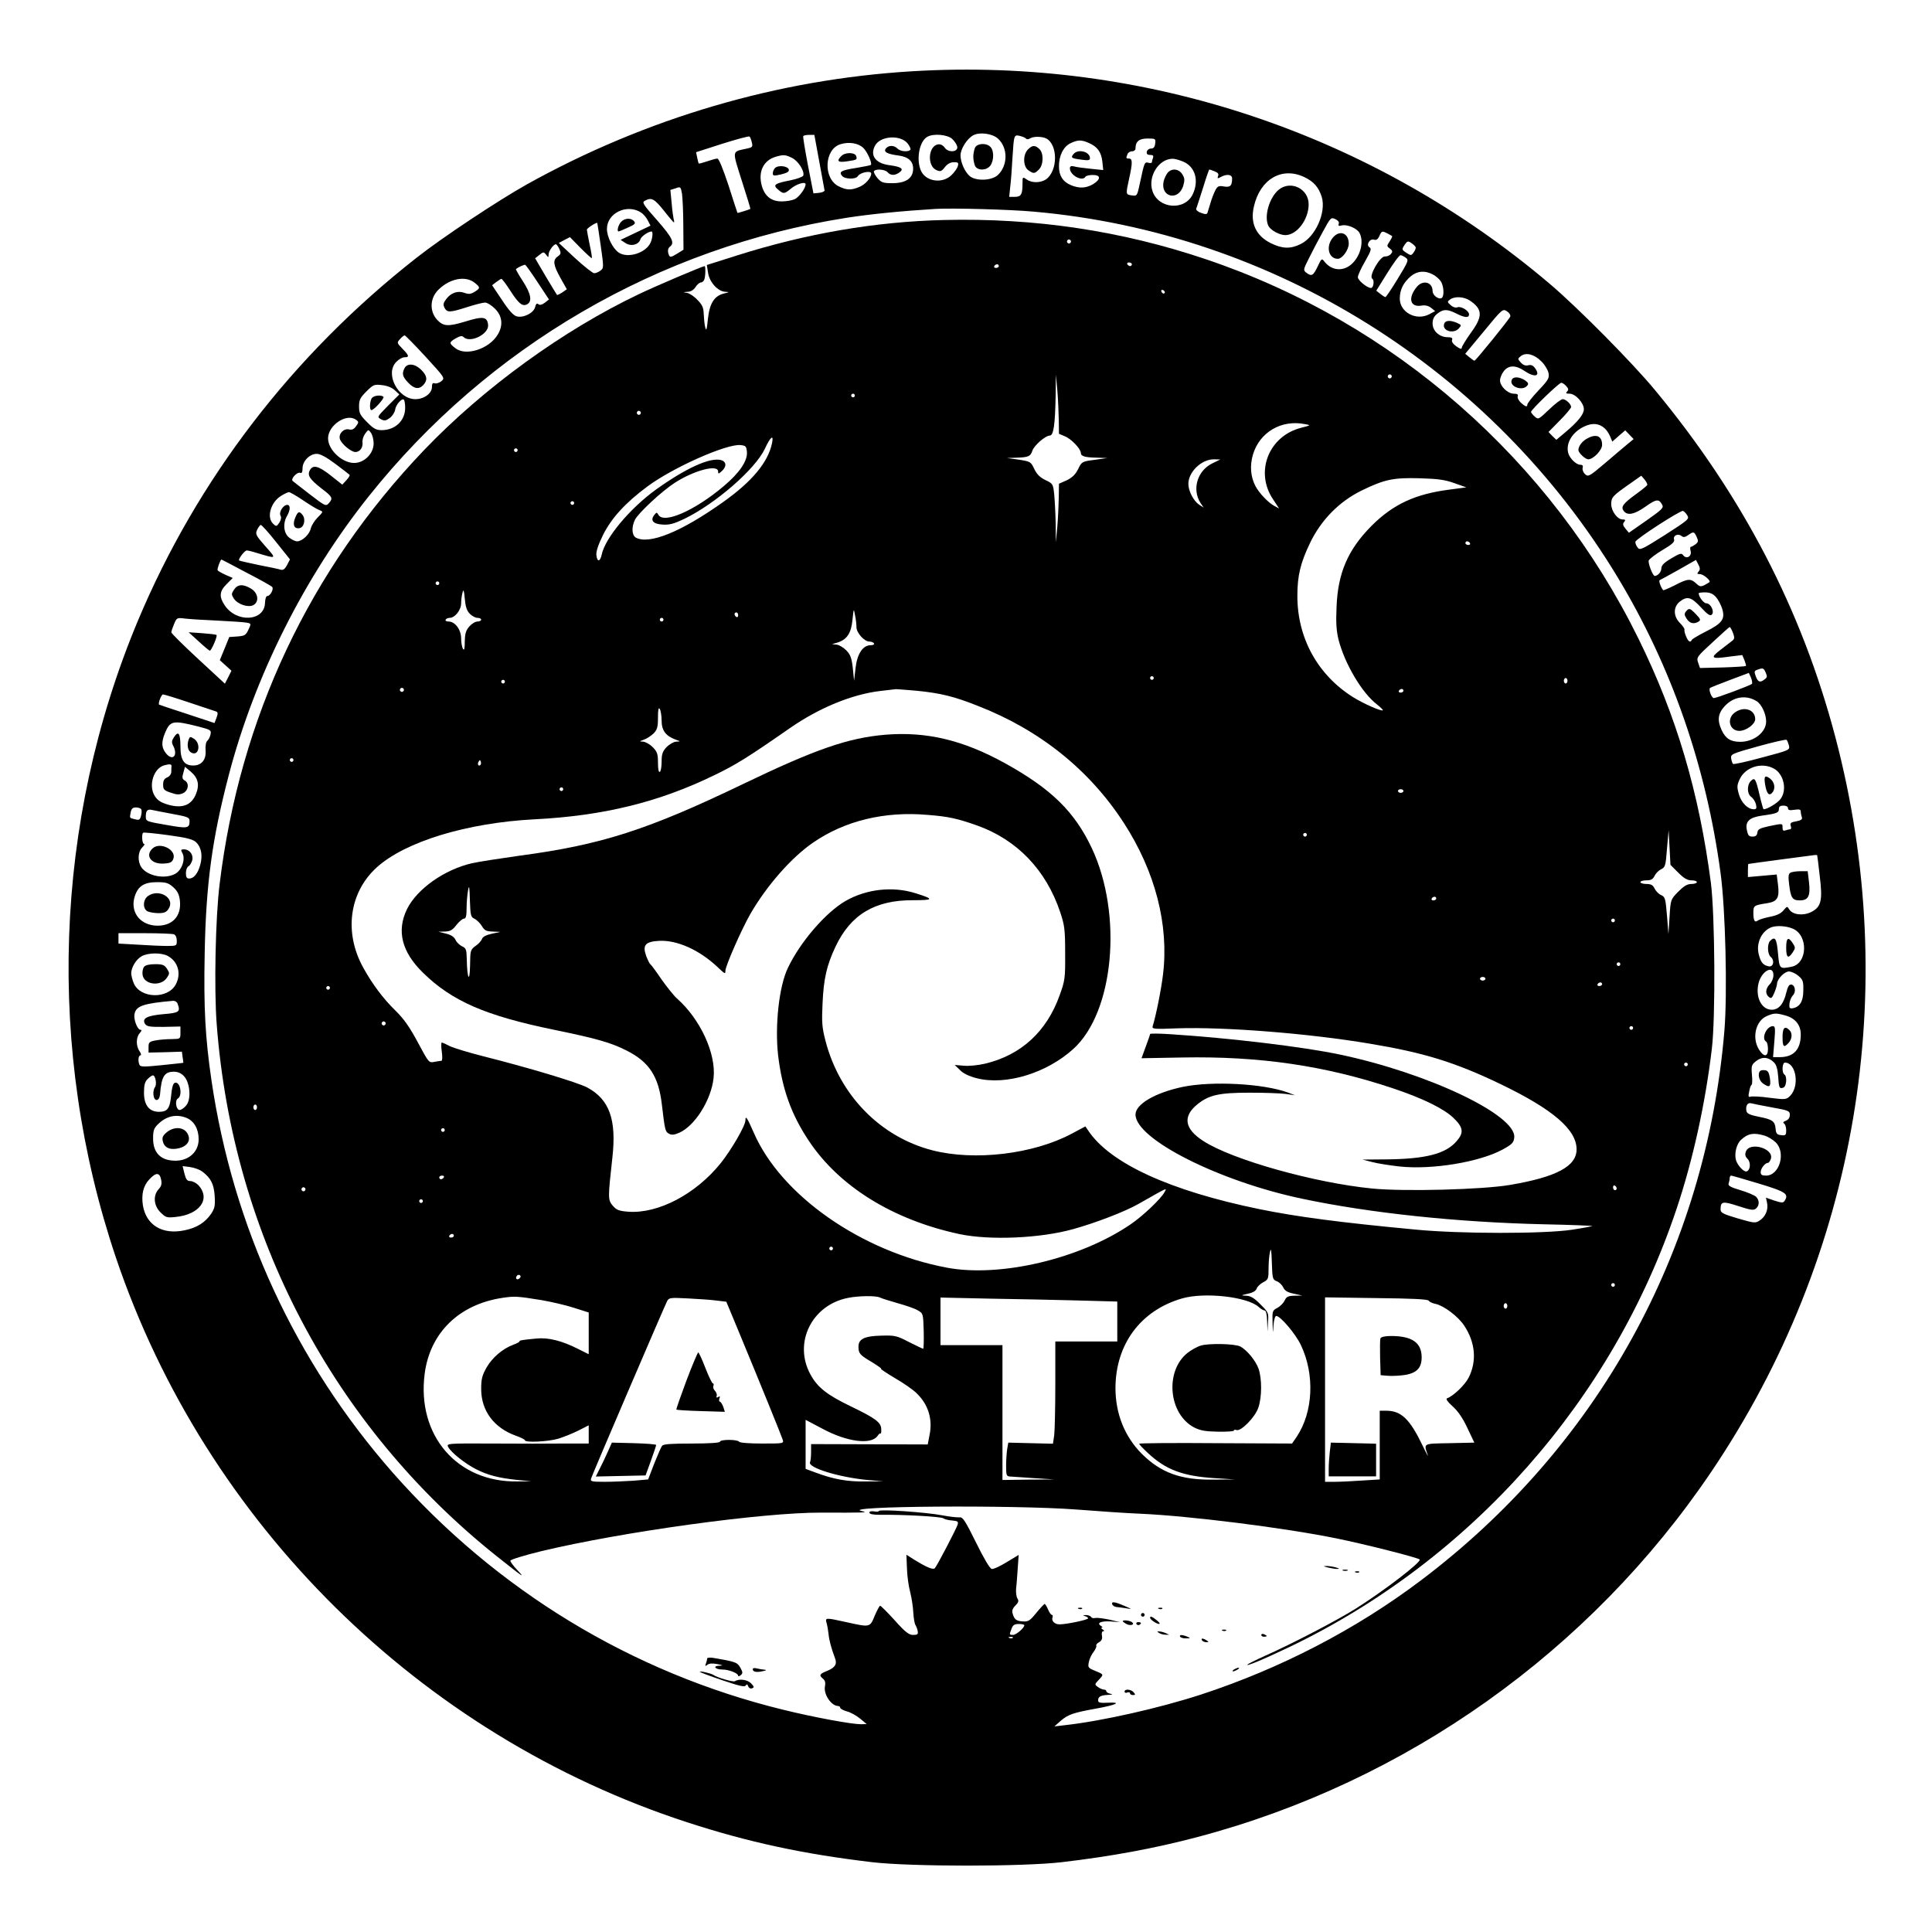 <?xml version="1.0" standalone="no"?>
<!DOCTYPE svg PUBLIC "-//W3C//DTD SVG 20010904//EN"
 "http://www.w3.org/TR/2001/REC-SVG-20010904/DTD/svg10.dtd">
<svg version="1.0" xmlns="http://www.w3.org/2000/svg"
 width="1060pt" height="1060pt" viewBox="0 0 1060 1060"
 preserveAspectRatio="xMidYMid meet">
<g transform="translate(0,1060) scale(0.1,-0.1)"
fill="#000000" stroke="none">
<path d="M5005 10209 c-736 -44 -1461 -257 -2115 -621 -157 -88 -462 -290
-603 -401 -681 -533 -1205 -1216 -1531 -1994 -461 -1103 -504 -2354 -120
-3493 493 -1459 1669 -2621 3134 -3098 338 -110 636 -174 1015 -219 214 -25
826 -25 1040 0 273 32 511 76 745 138 1146 303 2154 1019 2819 2004 801 1186
1047 2641 681 4030 -184 699 -510 1326 -990 1905 -123 149 -421 450 -574 580
-973 827 -2225 1246 -3501 1169z m471 -370 c55 -51 54 -147 -1 -199 -34 -32
-122 -35 -156 -5 -27 25 -49 75 -49 113 0 35 36 92 70 110 36 19 106 9 136
-19z m-1351 -21 c6 -23 3 -27 -27 -33 -84 -19 -82 -5 -28 -177 27 -83 48 -153
47 -154 -6 -4 -70 -24 -71 -22 -1 2 -23 69 -49 151 -30 90 -53 147 -61 147 -8
0 -33 -7 -56 -15 -24 -8 -45 -14 -46 -12 -2 2 -6 17 -9 33 l-6 29 143 46 c79
25 146 43 150 40 4 -3 10 -18 13 -33z m370 -105 c15 -82 28 -152 29 -158 0 -5
-13 -11 -30 -13 l-31 -3 -30 153 c-16 84 -28 156 -26 161 2 4 17 7 32 7 l29 0
27 -147z m729 125 c14 -13 26 -32 28 -43 5 -30 -49 -34 -69 -5 -9 13 -23 20
-36 18 -54 -8 -62 -117 -10 -141 23 -10 28 -8 47 16 14 18 31 27 50 27 24 0
26 -3 21 -22 -4 -13 -20 -35 -36 -50 -49 -46 -135 -35 -164 21 -30 59 -13 164
32 190 34 20 110 13 137 -11z m406 1 c3 -4 12 -4 20 1 20 13 67 12 91 0 64
-35 63 -178 -2 -224 -30 -20 -78 -21 -107 0 -22 15 -22 14 -22 -25 0 -58 -8
-71 -42 -71 l-31 0 6 58 c4 31 9 102 12 157 8 127 8 127 42 119 16 -4 30 -11
33 -15z m-652 -24 c12 -15 20 -31 17 -36 -9 -14 -55 -11 -71 6 -19 19 -48 19
-63 1 -16 -19 6 -31 67 -39 55 -7 82 -31 82 -72 0 -52 -38 -79 -111 -80 -54 0
-63 3 -85 28 -13 16 -22 33 -19 38 10 14 61 10 75 -6 16 -19 41 -19 66 0 25
19 9 30 -58 39 -75 10 -106 54 -77 107 28 53 136 61 177 14z m1360 -2 c-2 -20
-9 -28 -23 -28 -11 0 -21 -8 -23 -17 -2 -13 3 -18 18 -18 16 0 20 -4 16 -16
-3 -9 -6 -19 -6 -24 0 -4 -9 -6 -19 -3 -21 5 -22 5 -46 -108 -16 -75 -16 -75
-46 -71 -33 5 -33 5 -14 92 19 85 19 110 0 110 -17 0 -18 2 -9 24 3 9 15 16
25 16 11 0 19 7 19 16 0 38 20 54 66 54 44 0 45 -1 42 -27z m-365 3 c47 -20
69 -49 75 -102 l5 -47 -69 7 c-38 4 -79 9 -91 13 -17 4 -23 1 -23 -11 0 -37
68 -74 85 -46 3 6 22 10 41 10 44 0 45 -23 2 -50 -39 -23 -76 -25 -122 -6 -45
19 -66 52 -66 104 0 58 24 107 63 126 40 19 59 20 100 2z m-1237 -27 c22 -20
51 -86 42 -94 -2 -2 -37 -9 -78 -16 -85 -13 -99 -21 -80 -44 16 -19 76 -20 87
-1 12 20 73 32 73 14 0 -24 -32 -60 -66 -74 -44 -18 -68 -18 -111 3 -88 42
-82 205 9 232 46 14 97 6 124 -20z m-391 -55 c34 -16 71 -74 62 -98 -3 -6 -34
-18 -69 -25 -88 -17 -100 -26 -69 -51 29 -25 33 -25 68 3 32 28 83 43 83 26 0
-21 -33 -67 -58 -81 -14 -7 -46 -13 -73 -13 -58 0 -94 29 -110 88 -20 76 10
137 77 157 42 12 52 12 89 -6z m2145 -20 c67 -27 90 -104 54 -180 -44 -92
-189 -80 -221 18 -26 79 33 175 109 177 10 1 36 -6 58 -15z m174 -54 c18 -7
24 -14 19 -26 -5 -14 -3 -15 15 -5 33 18 62 14 62 -8 0 -40 -10 -50 -45 -44
-29 5 -35 2 -48 -23 -8 -16 -20 -47 -26 -69 -7 -22 -14 -45 -16 -52 -3 -9 -12
-10 -35 -1 -18 6 -29 16 -27 23 3 6 19 58 37 113 17 56 33 102 35 102 2 0 15
-4 29 -10z m491 -31 c53 -25 80 -56 97 -110 25 -85 -35 -219 -116 -258 -56
-28 -101 -26 -164 5 -82 41 -114 111 -92 203 35 149 153 217 275 160z m-3406
-267 l1 -132 -32 -20 c-41 -25 -44 -25 -52 3 -3 14 0 26 9 33 28 21 15 49 -70
146 -79 89 -84 98 -66 107 35 19 50 12 103 -54 28 -36 53 -65 55 -65 3 0 2 8
-1 18 -2 9 -8 49 -11 88 l-7 72 29 9 c27 10 28 9 35 -31 3 -23 7 -101 7 -174z
m-232 72 c13 -8 29 -27 37 -43 l15 -29 -82 -39 -82 -39 26 -17 c31 -21 74 -10
83 21 5 16 44 42 61 42 9 0 5 -39 -6 -62 -26 -56 -124 -87 -174 -54 -32 21
-65 86 -65 130 0 87 110 140 187 90z m2153 5 c1317 -115 2515 -864 3204 -2004
296 -490 487 -1038 566 -1625 27 -198 38 -659 21 -865 -101 -1210 -696 -2286
-1668 -3018 -354 -267 -769 -482 -1203 -624 -227 -74 -541 -145 -745 -168
l-60 -7 35 31 c40 34 67 44 195 67 110 20 143 36 65 32 -43 -2 -55 0 -55 12
-1 21 14 29 55 31 24 1 28 3 13 6 -13 2 -23 9 -23 14 0 5 -6 9 -13 9 -7 0 -22
6 -33 14 -19 14 -19 15 5 40 28 30 28 29 -23 50 -36 15 -38 18 -32 47 3 17 15
42 26 56 11 14 17 29 15 34 -3 4 4 13 15 19 14 8 19 18 16 35 -3 15 0 25 7 25
7 0 6 4 -3 10 -8 5 -10 10 -5 10 6 0 4 4 -4 9 -26 16 -2 28 51 25 l53 -4 -59
14 c-33 7 -67 11 -77 9 -9 -3 -20 0 -23 6 -4 6 -17 10 -29 10 -17 -1 -18 -2
-4 -6 9 -2 17 -8 17 -12 0 -8 -118 -33 -157 -33 -27 0 -46 19 -38 40 2 6 1 12
-4 12 -5 0 -14 14 -21 30 -7 17 -15 30 -19 30 -3 -1 -24 -23 -46 -50 -34 -42
-44 -48 -72 -46 -36 2 -48 10 -57 43 -5 15 -1 28 15 44 17 17 20 26 11 39 -6
10 -9 35 -7 56 3 22 6 71 9 111 l5 72 -66 -40 c-36 -22 -72 -39 -82 -37 -10 2
-44 59 -86 145 -59 119 -73 141 -90 138 -11 -1 -53 3 -94 11 -89 17 -345 35
-349 24 -1 -4 -14 -5 -27 -2 -15 2 -25 0 -25 -7 0 -8 20 -12 58 -12 125 2 336
-10 347 -19 7 -5 28 -11 48 -12 32 -3 36 -6 31 -23 -8 -25 -113 -226 -125
-239 -9 -10 -44 4 -115 48 l-41 26 3 -74 c1 -40 9 -100 18 -132 8 -32 16 -84
17 -114 2 -30 7 -60 12 -66 4 -7 10 -21 12 -33 3 -17 -1 -21 -25 -21 -23 0
-43 15 -101 80 -40 44 -76 80 -80 80 -4 0 -17 -25 -30 -55 -26 -64 -25 -64
-155 -35 -118 26 -118 26 -108 -8 4 -15 8 -41 10 -58 2 -29 15 -78 35 -131 13
-33 1 -52 -42 -70 -43 -17 -47 -24 -23 -44 11 -9 14 -22 10 -42 -8 -42 34
-106 72 -107 6 0 12 -4 12 -10 0 -5 17 -14 38 -20 20 -5 53 -24 72 -40 l35
-29 -31 -1 c-52 0 -259 38 -429 80 -829 203 -1572 655 -2140 1300 -534 608
-877 1349 -995 2154 -34 234 -43 395 -37 696 7 381 41 628 132 977 142 543
415 1087 768 1530 654 821 1590 1366 2621 1528 134 21 311 38 491 49 90 5 404
-3 535 -15z m1675 -67 c-4 -11 0 -13 16 -9 29 8 85 -16 98 -41 24 -45 8 -118
-36 -164 -47 -49 -114 -46 -155 5 -16 21 -17 21 -39 -26 -24 -50 -33 -55 -62
-33 -17 13 -17 17 14 78 17 34 51 100 76 145 43 79 45 82 69 71 15 -7 23 -17
19 -26z m-4049 -120 c17 -120 17 -123 -2 -137 -10 -8 -26 -14 -34 -14 -8 0
-55 37 -105 83 l-89 83 30 16 31 16 58 -59 c33 -33 60 -58 62 -56 2 2 -3 35
-12 75 -8 40 -15 76 -15 81 0 8 52 41 57 37 1 -1 9 -57 19 -125z m4317 67 c12
-7 23 -13 25 -14 2 -2 -4 -15 -14 -30 -16 -24 -16 -26 2 -39 15 -12 16 -16 5
-30 -7 -8 -22 -14 -32 -13 -27 3 -91 -109 -70 -122 13 -8 7 -51 -7 -51 -21 0
-72 42 -72 59 0 11 18 50 40 88 32 56 36 69 24 76 -21 12 1 50 25 42 12 -4 21
2 29 20 13 29 15 29 45 14z m154 -75 c2 -6 -3 -18 -11 -29 -13 -18 -15 -18
-40 -2 -25 17 -26 18 -10 43 15 22 19 23 37 11 12 -8 22 -18 24 -23z m-4698
-10 c10 -23 9 -28 -9 -41 -28 -20 -25 -46 15 -118 l35 -62 -26 -18 c-14 -9
-27 -15 -28 -13 -2 2 -29 47 -62 102 l-58 99 23 18 c22 18 24 18 37 2 13 -17
13 -17 14 1 0 19 27 56 40 56 4 0 12 -12 19 -26z m4644 -48 c17 -13 14 -20
-44 -115 -34 -56 -64 -101 -68 -101 -3 0 -16 8 -28 18 l-22 17 61 98 c33 53
65 97 72 97 6 0 19 -7 29 -14z m-4763 -135 l62 -94 -23 -18 c-16 -12 -28 -14
-35 -8 -8 7 -14 2 -18 -16 -8 -32 -63 -60 -100 -51 -18 4 -43 31 -81 89 l-55
82 22 17 c13 10 26 18 29 18 4 0 26 -29 49 -65 47 -73 67 -88 93 -74 28 16 20
58 -24 126 -23 35 -40 65 -38 67 12 10 45 25 51 23 3 -1 34 -44 68 -96z m4910
44 c16 -8 36 -25 44 -37 18 -25 21 -83 6 -93 -17 -10 -50 15 -50 38 0 51 -56
64 -89 20 -47 -59 -34 -109 26 -100 22 4 39 0 55 -12 l22 -18 -34 -18 c-71
-36 -160 12 -160 87 0 48 20 88 60 122 36 30 77 33 120 11z m-5256 -46 c32
-26 32 -30 0 -50 -21 -13 -33 -14 -55 -6 -36 14 -75 1 -101 -34 -16 -22 -18
-30 -9 -48 15 -27 29 -26 124 4 43 14 87 25 98 25 12 0 36 -15 55 -34 40 -40
46 -92 14 -143 -47 -78 -175 -119 -232 -73 -35 27 -35 32 3 54 23 13 34 15 42
7 36 -36 141 16 135 67 -5 45 -28 48 -125 18 -96 -29 -121 -27 -156 11 -42 48
-38 119 10 165 63 61 147 76 197 37z m5459 -97 c72 -48 74 -87 7 -178 -27 -38
-50 -75 -50 -82 0 -9 -9 -7 -30 8 -18 13 -27 26 -23 35 4 11 -3 15 -25 15 -44
0 -82 34 -82 75 0 24 7 39 26 54 33 26 54 26 104 1 47 -24 70 -25 70 -5 0 20
-44 47 -64 39 -10 -4 -25 1 -37 12 -19 17 -19 19 -3 31 25 18 74 16 107 -5z
m223 -89 c-7 -17 -189 -241 -196 -242 -3 0 -15 8 -28 19 l-23 19 103 124 c101
123 103 124 126 109 13 -8 21 -21 18 -29z m-5951 -220 c107 -117 107 -117 86
-135 -12 -9 -29 -14 -36 -11 -11 4 -15 -2 -15 -20 0 -35 -43 -67 -91 -67 -96
0 -169 141 -104 205 13 14 33 25 45 25 27 0 25 9 -12 47 -31 32 -31 33 -13 53
10 11 21 20 25 20 4 0 56 -53 115 -117z m6122 -26 c18 -17 35 -46 39 -63 5
-28 0 -38 -55 -96 -34 -36 -61 -71 -61 -77 0 -16 -11 -13 -36 10 -12 12 -20
27 -17 35 4 10 -3 14 -21 14 -34 0 -76 41 -76 73 0 13 9 36 21 51 26 33 65 34
113 1 56 -38 90 -30 59 14 -11 16 -22 21 -38 17 -15 -4 -28 1 -41 15 -18 20
-18 21 1 36 28 21 74 9 112 -30z m136 -135 c13 -14 14 -21 5 -30 -9 -9 -6 -12
14 -12 32 0 78 -51 78 -85 0 -28 -33 -69 -101 -126 l-50 -42 -22 21 -21 22 62
63 c34 34 62 68 62 74 0 16 -29 43 -46 43 -9 0 -42 -25 -75 -57 -58 -55 -59
-56 -79 -38 -11 10 -20 21 -20 25 0 12 154 160 166 160 6 0 18 -8 27 -18z
m-6427 -23 l25 -23 -62 -62 c-60 -61 -61 -62 -39 -74 19 -10 27 -9 49 7 14 11
27 31 29 45 3 27 38 66 48 55 4 -4 7 -24 7 -45 0 -70 -55 -122 -129 -122 -30
0 -45 8 -80 44 -38 38 -44 49 -44 86 0 36 6 48 40 82 38 38 43 40 86 35 28 -3
54 -13 70 -28z m-213 -162 c16 -11 16 -14 1 -35 -12 -17 -23 -22 -39 -18 -29
7 -59 -24 -50 -53 8 -26 61 -71 85 -71 24 0 42 24 39 52 -2 13 4 34 14 48 18
24 18 25 32 6 8 -11 15 -37 15 -59 0 -55 -51 -107 -107 -107 -66 0 -143 72
-143 135 0 72 102 140 153 102z m6850 -46 c11 -9 24 -29 31 -45 l12 -29 35 31
36 31 23 -24 23 -24 -34 -28 c-18 -15 -74 -62 -124 -105 -85 -72 -91 -75 -108
-60 -10 9 -16 24 -14 34 4 12 0 18 -12 18 -23 0 -59 35 -67 65 -14 55 24 116
90 146 44 20 79 16 109 -10z m-6963 -196 c40 -30 75 -57 78 -60 3 -3 -5 -16
-17 -29 l-23 -25 -63 50 c-67 53 -98 61 -115 29 -15 -28 -1 -49 64 -100 61
-46 64 -54 40 -81 -16 -18 -21 -15 -103 48 -47 36 -90 70 -95 74 -13 11 24 51
41 45 9 -4 13 4 13 25 0 39 39 79 78 79 19 0 53 -18 102 -55z m7198 -116 c-2
-4 -31 -28 -66 -53 -69 -51 -81 -68 -62 -91 21 -25 58 -17 119 26 59 42 73 43
91 9 9 -16 -3 -27 -87 -86 l-96 -67 -19 23 c-14 17 -16 26 -7 36 9 11 7 14 -9
14 -28 0 -62 46 -62 85 0 36 9 46 101 110 l64 45 18 -21 c10 -12 16 -25 15
-30z m-7375 -84 c37 -25 78 -50 90 -54 21 -8 21 -9 -10 -40 -17 -17 -34 -44
-38 -61 -7 -32 -47 -70 -75 -70 -10 0 -29 9 -44 21 -30 24 -35 77 -11 119 19
32 19 60 1 60 -22 0 -47 -40 -37 -59 6 -9 3 -23 -6 -38 -15 -22 -17 -23 -34
-7 -38 35 -14 119 44 154 18 11 37 20 42 20 6 0 41 -20 78 -45z m7594 -82 c13
-20 7 -25 -122 -108 -129 -81 -137 -86 -151 -68 -7 10 -13 24 -11 31 2 15 247
173 261 169 5 -2 16 -12 23 -24z m-7742 -147 l76 -95 -16 -31 c-11 -21 -21
-29 -33 -26 -9 3 -64 15 -122 26 -57 12 -106 23 -108 25 -7 6 30 55 42 55 6 0
31 -6 56 -14 110 -33 109 -34 46 37 -53 60 -56 67 -45 91 7 14 16 26 20 26 5
0 43 -42 84 -94z m7794 28 c10 -22 9 -28 -6 -40 -10 -7 -21 -14 -26 -14 -4 0
-5 -11 -1 -24 7 -29 -24 -46 -41 -22 -10 13 -19 10 -66 -18 -39 -23 -54 -38
-54 -55 0 -19 -19 -40 -36 -41 -11 0 -38 70 -33 85 4 9 37 34 75 57 53 31 68
45 64 58 -7 22 22 35 41 19 10 -8 19 -7 36 5 30 21 33 20 47 -10z m-7958 -195
c74 -38 138 -74 142 -79 11 -10 -10 -50 -26 -50 -7 0 -12 -15 -13 -37 -2 -102
-156 -112 -221 -14 -32 47 -29 77 10 116 l34 34 -39 17 c-22 10 -41 21 -44 25
-4 6 15 59 21 59 2 0 63 -32 136 -71z m7968 5 c-9 -11 -8 -14 8 -14 19 0 61
-36 52 -44 -2 -2 -15 -9 -27 -16 -21 -10 -27 -9 -46 9 -30 28 -46 27 -117 -10
-34 -17 -62 -29 -64 -27 -13 16 -26 53 -19 55 5 2 52 28 104 57 l95 54 13 -25
c10 -19 11 -28 1 -39z m95 -139 c12 -13 28 -43 35 -65 17 -57 0 -80 -92 -126
-39 -20 -73 -40 -75 -45 -7 -17 -20 -9 -31 19 -7 16 -11 33 -9 38 1 5 -10 21
-25 36 -37 37 -37 88 -1 117 41 32 63 26 116 -31 37 -40 51 -49 60 -40 16 16
-6 62 -30 62 -15 0 -42 36 -42 55 0 3 16 5 35 5 25 0 43 -7 59 -25z m-8219
-130 c72 -4 142 -8 157 -11 27 -5 27 -5 11 -39 -14 -30 -21 -34 -61 -37 l-44
-3 -26 -64 -26 -63 32 -29 32 -29 -18 -36 -18 -35 -147 136 c-81 75 -147 140
-147 146 0 5 7 26 15 45 15 35 15 36 62 30 27 -3 107 -8 178 -11z m8313 -67
c9 -25 9 -33 -2 -42 -8 -6 -37 -29 -66 -51 -60 -46 -52 -52 53 -37 l66 8 12
-28 c6 -16 10 -30 8 -32 -2 -2 -60 -6 -128 -8 l-124 -3 -10 29 c-10 29 -7 33
79 112 49 46 91 83 94 84 3 0 11 -14 18 -32z m174 -255 c-25 -20 -37 -16 -49
17 -10 27 -9 30 16 38 23 8 28 6 38 -17 10 -22 9 -28 -5 -38z m-70 -25 c-9 -9
-194 -78 -209 -78 -12 0 -30 47 -21 55 2 3 51 22 109 44 l104 39 12 -26 c6
-15 8 -30 5 -34z m-8572 -103 c74 -25 140 -47 147 -49 9 -4 9 -12 1 -34 l-11
-29 -151 50 c-83 27 -152 50 -153 51 -7 5 12 56 21 56 7 0 72 -20 146 -45z
m8598 8 c27 -17 52 -70 52 -111 0 -60 -67 -112 -142 -112 -52 0 -80 17 -102
64 -25 54 -21 91 17 132 48 52 117 63 175 27z m-8550 -139 c69 -18 72 -20 67
-44 -3 -14 -11 -29 -18 -35 -7 -6 -11 -28 -9 -52 4 -51 -22 -83 -68 -83 -50 0
-70 30 -70 104 0 72 -11 89 -35 52 -13 -19 -14 -29 -6 -45 29 -53 1 -89 -36
-47 -27 32 -29 62 -8 114 29 69 43 71 183 36z m8727 -104 c6 -25 4 -26 -147
-66 -84 -23 -156 -39 -160 -35 -3 3 -8 17 -10 30 -3 23 3 26 147 66 83 23 153
39 157 36 4 -3 9 -17 13 -31z m-8874 -113 c-1 -4 -1 -17 -1 -30 0 -14 -9 -26
-22 -32 -17 -7 -23 -18 -23 -40 0 -26 5 -32 42 -44 33 -12 47 -12 67 -3 30 14
36 56 9 70 -13 8 -15 16 -7 42 l9 33 32 -27 c40 -34 49 -72 28 -123 -25 -61
-74 -80 -152 -58 -41 12 -59 24 -74 48 -36 57 -6 152 52 168 28 8 41 7 40 -4z
m8790 -13 c56 -29 76 -119 37 -169 -17 -22 -72 -55 -92 -55 -2 0 -12 35 -22
78 -21 90 -26 99 -48 77 -22 -22 -21 -71 2 -87 10 -7 22 -25 26 -40 5 -23 3
-28 -12 -28 -33 0 -69 37 -82 84 -11 39 -10 49 6 83 32 65 119 92 185 57z m79
-218 c0 -11 9 -13 35 -9 27 4 35 2 35 -10 0 -8 3 -22 6 -31 4 -11 -4 -17 -30
-22 -30 -5 -36 -10 -31 -25 4 -11 2 -19 -4 -19 -5 0 -16 -3 -25 -6 -12 -4 -16
0 -16 15 0 24 3 24 -75 8 -50 -11 -61 -17 -63 -35 -2 -16 -10 -22 -27 -22 -20
0 -25 7 -31 37 -9 46 14 68 83 78 81 11 93 16 93 36 0 14 7 19 25 19 15 0 25
-6 25 -14z m-9035 -6 c3 -5 3 -21 -1 -35 -6 -23 -10 -26 -33 -20 -32 8 -30 5
-24 38 4 20 11 27 29 27 12 0 25 -4 29 -10z m173 -26 c82 -15 92 -19 92 -38 0
-41 -10 -43 -127 -22 -111 19 -113 20 -113 46 0 33 9 42 35 36 11 -3 62 -12
113 -22z m128 -155 c28 -27 37 -71 23 -123 -13 -48 -35 -76 -61 -76 -13 0 -18
7 -18 30 0 16 6 33 14 37 8 4 17 20 21 34 7 30 -15 59 -46 59 -17 0 -18 -3 -8
-21 18 -34 -4 -95 -41 -114 -57 -30 -151 -11 -184 36 -22 32 -20 85 4 109 11
11 16 20 10 20 -10 0 -14 52 -5 61 2 3 64 -3 137 -13 103 -14 137 -23 154 -39z
m8894 -71 c1 -2 7 -52 14 -113 17 -137 8 -171 -47 -199 -45 -22 -101 -15 -120
14 -11 19 -12 19 -32 -5 -14 -17 -37 -28 -74 -35 -30 -6 -59 -15 -66 -20 -17
-14 -25 -2 -25 41 0 41 2 42 78 54 54 9 66 30 57 102 l-7 55 -79 -7 -79 -7 0
36 c0 20 1 36 3 36 8 2 354 48 365 49 6 0 12 0 12 -1z m-9019 -176 c23 -21 32
-39 36 -73 10 -90 -47 -145 -139 -137 -87 9 -135 81 -108 162 18 55 52 76 121
76 50 0 63 -4 90 -28z m8885 -227 c86 -36 82 -191 -6 -209 -67 -13 -67 -13
-75 74 -7 80 -16 95 -43 68 -17 -17 -15 -73 3 -88 23 -19 15 -56 -10 -52 -31
6 -44 21 -55 64 -17 62 15 131 70 151 29 10 81 7 116 -8z m-8882 -31 c10 -4
16 -18 16 -35 0 -28 -1 -29 -53 -29 -30 0 -102 3 -160 7 l-107 6 0 29 0 28
144 0 c79 0 151 -3 160 -6z m-35 -118 c57 -30 77 -96 46 -156 -43 -83 -195
-79 -231 5 -8 19 -14 44 -14 55 0 33 28 78 58 94 35 19 105 20 141 2z m8811
-106 c0 -17 -9 -39 -20 -50 -24 -24 -26 -53 -5 -70 13 -10 17 -7 30 23 8 20
15 43 15 50 0 25 41 67 65 67 13 0 37 -11 52 -24 25 -21 28 -31 27 -80 0 -60
-19 -91 -59 -98 -17 -2 -19 2 -17 26 2 16 10 36 18 44 19 18 14 56 -7 60 -13
2 -20 -10 -29 -46 -14 -60 -41 -92 -79 -92 -57 0 -92 71 -72 148 18 66 81 99
81 42z m-8756 -156 c17 -45 10 -51 -76 -58 -91 -8 -121 -23 -102 -54 10 -14
26 -17 103 -16 l91 2 0 -34 c0 -34 0 -34 -47 -35 -27 0 -66 -3 -88 -7 -36 -7
-40 -10 -40 -37 l0 -30 91 2 92 3 4 -30 c3 -17 4 -30 4 -31 -1 -1 -54 -6 -118
-13 -98 -10 -118 -10 -123 2 -9 23 -6 52 6 52 5 0 3 10 -5 22 -21 29 -20 77 1
100 10 11 12 18 4 18 -17 0 -39 57 -33 86 8 45 49 59 213 73 9 0 20 -6 23 -15z
m8820 -65 c56 -15 86 -52 86 -105 0 -82 -39 -124 -115 -124 l-37 0 7 85 c6 73
5 85 -8 85 -35 0 -65 -68 -37 -85 6 -3 10 -22 10 -41 0 -44 -23 -45 -50 -1
-39 64 -17 156 43 182 39 17 51 18 101 4z m-61 -258 c13 -12 20 -37 23 -76 4
-65 7 -70 29 -62 17 7 21 62 5 72 -15 9 -12 65 3 65 62 0 82 -130 28 -183 -20
-20 -25 -21 -112 -10 -49 7 -97 9 -105 6 -11 -4 -13 2 -7 28 3 19 9 35 13 37
4 1 5 26 2 56 -4 49 -2 55 24 75 32 25 67 22 97 -8z m-8723 -76 c34 -37 40
-131 10 -162 -11 -13 -27 -23 -34 -23 -20 0 -28 53 -10 63 25 14 15 87 -12 87
-14 0 -20 -17 -27 -88 -7 -55 -21 -72 -64 -72 -54 0 -83 36 -83 105 0 42 5 60
20 75 11 11 24 20 29 20 14 0 23 -51 11 -65 -6 -8 -10 -26 -8 -42 4 -39 32
-37 36 2 8 100 24 125 76 125 22 0 40 -8 56 -25z m8713 -171 c90 -16 97 -19
97 -41 0 -15 -8 -27 -22 -32 -14 -5 -17 -10 -10 -15 7 -4 12 -21 12 -37 0 -27
-3 -30 -27 -27 -23 2 -29 8 -31 35 -4 42 -17 51 -93 66 -47 9 -65 18 -67 31
-6 28 6 48 25 43 10 -3 62 -13 116 -23z m-8698 -58 c41 -18 65 -61 65 -118 -1
-75 -65 -125 -149 -115 -66 7 -101 49 -101 120 0 45 4 57 29 81 46 44 100 55
156 32z m8654 -96 c19 -5 47 -22 63 -37 58 -56 22 -183 -53 -183 -22 0 -29 5
-29 19 0 20 24 51 40 51 5 0 12 10 16 22 18 57 -117 96 -137 40 -6 -16 -4 -27
9 -40 19 -19 16 -62 -5 -69 -15 -5 -52 35 -59 64 -9 36 4 88 29 110 37 34 68
40 126 23z m-8570 -197 c48 -36 65 -70 69 -136 3 -53 0 -67 -20 -97 -32 -47
-79 -77 -145 -90 -122 -26 -211 28 -229 137 -9 60 2 107 35 142 37 40 57 39
65 -1 5 -24 1 -37 -14 -53 -31 -34 -27 -90 11 -127 28 -28 34 -30 82 -25 133
13 195 99 125 175 -12 12 -31 22 -44 22 -17 0 -24 9 -32 41 l-10 41 40 -5 c23
-3 53 -14 67 -24z m8542 -67 c148 -45 165 -56 140 -95 -7 -11 -16 -11 -56 2
l-46 16 6 -28 c8 -37 -8 -76 -40 -97 -24 -16 -30 -15 -120 11 -81 24 -95 31
-95 49 0 45 11 47 97 19 68 -22 84 -25 97 -14 20 17 20 45 1 65 -9 8 -48 25
-86 36 -54 16 -69 25 -65 36 3 9 6 22 6 30 0 8 4 14 8 14 5 0 73 -20 153 -44z
m-4031 -2423 c0 -15 -45 -53 -62 -53 -21 0 -21 1 -8 34 7 20 16 26 40 26 16 0
30 -3 30 -7z m-63 -69 c-3 -3 -12 -4 -19 -1 -8 3 -5 6 6 6 11 1 17 -2 13 -5z"/>
<path d="M5350 9791 c-5 -11 -10 -34 -10 -51 0 -17 5 -40 10 -51 15 -27 64
-25 84 3 20 29 20 82 0 102 -22 23 -71 20 -84 -3z"/>
<path d="M5640 9780 c-29 -29 -27 -94 2 -114 29 -20 34 -20 58 4 26 26 27 90
2 113 -24 22 -38 21 -62 -3z"/>
<path d="M5890 9755 c-17 -20 -12 -24 43 -31 37 -5 47 -4 47 8 0 36 -65 53
-90 23z"/>
<path d="M4616 9744 c-28 -28 -19 -37 32 -29 55 8 56 9 49 30 -8 20 -61 20
-81 -1z"/>
<path d="M4252 9678 c-6 -6 -12 -19 -12 -29 0 -14 6 -15 45 -6 33 8 45 15 43
26 -4 20 -58 27 -76 9z"/>
<path d="M6407 9653 c-8 -10 -18 -30 -22 -45 -22 -89 80 -115 107 -27 9 32 8
42 -6 64 -19 29 -56 33 -79 8z"/>
<path d="M7017 9560 c-53 -42 -84 -150 -57 -201 13 -23 61 -49 92 -49 63 0
128 85 128 169 0 85 -97 133 -163 81z"/>
<path d="M3407 9382 c-15 -16 -24 -52 -13 -52 2 0 25 9 50 21 39 17 45 23 35
35 -16 20 -53 18 -72 -4z"/>
<path d="M5180 9393 c-378 -9 -756 -74 -1138 -195 l-164 -52 7 -44 c8 -51 54
-101 94 -103 24 -1 23 -2 -6 -9 -54 -13 -80 -54 -89 -140 -6 -60 -9 -69 -15
-45 -4 17 -7 49 -8 73 -1 34 -8 50 -34 76 -17 19 -43 36 -57 39 -25 4 -25 4 2
6 17 0 34 10 44 26 9 14 22 25 29 25 7 0 16 7 19 16 7 17 8 74 2 74 -11 0
-267 -109 -361 -154 -416 -198 -851 -514 -1177 -854 -630 -659 -1012 -1470
-1123 -2382 -23 -184 -31 -577 -16 -770 88 -1157 639 -2203 1536 -2918 150
-119 159 -125 113 -76 -21 22 -38 45 -38 51 0 6 74 29 168 52 446 107 1216
213 1537 212 233 -1 264 0 225 8 -138 28 833 35 1175 9 116 -9 273 -20 350
-23 272 -12 790 -77 1075 -135 158 -32 446 -105 459 -116 13 -12 -194 -171
-351 -270 -107 -67 -350 -193 -498 -259 -47 -21 -89 -42 -95 -47 -16 -15 86
27 228 95 999 478 1776 1357 2126 2406 89 266 157 574 193 876 21 174 17 734
-5 910 -65 498 -189 918 -397 1340 -482 981 -1343 1736 -2375 2083 -462 156
-937 227 -1435 215z m694 -124 c-3 -5 -10 -7 -15 -3 -5 3 -7 10 -3 15 3 5 10
7 15 3 5 -3 7 -10 3 -15z m336 -119 c0 -5 -4 -10 -9 -10 -6 0 -13 5 -16 10 -3
6 1 10 9 10 9 0 16 -4 16 -10z m-730 -10 c0 -5 -7 -10 -16 -10 -8 0 -12 5 -9
10 3 6 10 10 16 10 5 0 9 -4 9 -10z m911 -143 c-1 -12 -15 -9 -19 4 -3 6 1 10
8 8 6 -3 11 -8 11 -12z m1243 -468 c-3 -5 -10 -7 -15 -3 -5 3 -7 10 -3 15 3 5
10 7 15 3 5 -3 7 -10 3 -15z m-1825 -231 l1 -78 33 -14 c35 -14 87 -69 87 -91
0 -18 22 -25 88 -26 l57 -2 -70 -10 c-69 -9 -70 -10 -90 -51 -15 -30 -32 -46
-62 -61 l-43 -19 -1 -76 c-1 -41 -4 -113 -8 -160 l-8 -85 -1 101 c-1 56 -5
128 -8 161 -6 58 -8 60 -48 79 -29 14 -47 31 -61 60 -19 41 -22 42 -85 52
l-65 9 55 2 c62 2 74 7 84 38 9 28 71 83 95 83 22 0 30 60 33 229 l1 106 8
-85 c4 -47 7 -120 8 -162z m-1119 132 c0 -5 -4 -10 -10 -10 -5 0 -10 5 -10 10
0 6 5 10 10 10 6 0 10 -4 10 -10z m-1176 -101 c-3 -5 -10 -7 -15 -3 -5 3 -7
10 -3 15 3 5 10 7 15 3 5 -3 7 -10 3 -15z m3646 -56 c33 -6 33 -6 -21 -20
-178 -45 -256 -242 -154 -393 l33 -50 -26 14 c-34 18 -85 72 -105 111 -26 52
-30 109 -13 170 37 124 156 194 286 168z m-2924 -103 c-21 -105 -109 -212
-272 -327 -227 -161 -401 -232 -475 -193 -23 13 -25 59 -5 99 20 38 147 156
218 202 107 69 238 103 238 62 0 -14 2 -14 20 2 28 25 26 53 -5 61 -61 15
-191 -44 -356 -162 -144 -104 -280 -267 -298 -358 -9 -40 -25 -40 -29 -1 -2
20 11 58 37 111 47 93 122 175 243 265 140 104 435 235 511 227 29 -3 32 -7
35 -38 4 -48 -41 -115 -127 -187 -158 -134 -330 -210 -359 -157 -8 14 -10 14
-21 0 -25 -30 -9 -51 43 -54 38 -3 63 4 120 31 170 82 389 272 442 384 31 67
50 82 40 33z m-1396 -40 c0 -5 -4 -10 -10 -10 -5 0 -10 5 -10 10 0 6 5 10 10
10 6 0 10 -4 10 -10z m3810 -73 c-82 -41 -111 -143 -63 -217 l17 -25 -25 16
c-30 20 -59 75 -59 114 0 66 72 135 140 135 l35 -1 -45 -22z m1330 -108 l65
-23 -91 -12 c-188 -24 -310 -80 -429 -199 -129 -130 -185 -258 -192 -445 -4
-87 -1 -131 11 -180 34 -132 129 -293 212 -356 19 -15 33 -29 31 -31 -8 -7
-108 37 -165 73 -193 122 -304 324 -304 554 0 112 17 181 69 290 61 127 160
228 284 289 126 61 173 71 319 67 99 -3 138 -8 190 -27z m-4830 -109 c0 -5 -4
-10 -10 -10 -5 0 -10 5 -10 10 0 6 5 10 10 10 6 0 10 -4 10 -10z m4915 -220
c3 -5 -1 -10 -9 -10 -9 0 -16 5 -16 10 0 6 4 10 9 10 6 0 13 -4 16 -10z
m-5655 -220 c0 -5 -4 -10 -10 -10 -5 0 -10 5 -10 10 0 6 5 10 10 10 6 0 10 -4
10 -10z m168 -168 c12 -12 31 -22 42 -22 11 0 20 -4 20 -10 0 -5 -9 -10 -20
-10 -12 0 -32 -12 -45 -27 -19 -22 -24 -39 -25 -83 0 -39 -3 -51 -10 -40 -5 8
-10 34 -10 57 0 48 -33 93 -69 93 -12 0 -19 4 -16 10 3 6 13 10 22 10 29 0 63
43 63 80 0 19 4 46 8 60 5 19 8 11 12 -35 4 -44 11 -66 28 -83z m2121 -74 c1
-31 43 -78 71 -78 10 0 22 -4 25 -10 3 -6 -4 -10 -18 -10 -43 0 -74 -47 -83
-125 l-8 -70 -7 69 c-6 55 -13 74 -35 97 -15 15 -38 30 -53 32 l-26 3 28 8
c53 16 77 51 84 124 7 65 7 66 14 27 5 -22 8 -52 8 -67z m-649 66 c0 -8 -4
-12 -10 -9 -5 3 -10 10 -10 16 0 5 5 9 10 9 6 0 10 -7 10 -16z m-410 -24 c0
-5 -4 -10 -10 -10 -5 0 -10 5 -10 10 0 6 5 10 10 10 6 0 10 -4 10 -10z m2690
-320 c0 -5 -4 -10 -10 -10 -5 0 -10 5 -10 10 0 6 5 10 10 10 6 0 10 -4 10 -10z
m2270 -15 c0 -8 -4 -15 -10 -15 -5 0 -10 7 -10 15 0 8 5 15 10 15 6 0 10 -7
10 -15z m-5830 -5 c0 -5 -4 -10 -10 -10 -5 0 -10 5 -10 10 0 6 5 10 10 10 6 0
10 -4 10 -10z m-556 -51 c-3 -5 -10 -7 -15 -3 -5 3 -7 10 -3 15 3 5 10 7 15 3
5 -3 7 -10 3 -15z m2817 1 c130 -13 203 -31 332 -82 340 -132 613 -350 803
-643 172 -266 248 -558 215 -831 -10 -84 -39 -228 -57 -285 -4 -15 10 -16 133
-11 260 9 726 -28 1058 -84 300 -50 468 -102 720 -223 286 -138 415 -249 415
-357 0 -93 -111 -152 -365 -195 -151 -26 -580 -37 -755 -20 -317 31 -770 158
-928 261 -103 66 -114 134 -34 200 64 52 119 65 287 65 83 0 173 -3 200 -7
l50 -7 -39 15 c-135 49 -414 64 -576 31 -152 -32 -260 -95 -260 -152 0 -135
462 -368 920 -463 371 -78 846 -128 1318 -139 150 -3 271 -8 269 -10 -2 -1
-53 -11 -113 -20 -153 -23 -613 -23 -859 1 -415 39 -648 70 -855 112 -492 101
-821 252 -940 432 l-15 22 -75 -40 c-210 -112 -532 -151 -765 -91 -286 74
-509 303 -586 601 -19 73 -21 102 -16 205 6 136 23 209 71 311 83 176 216 256
425 255 116 0 118 6 12 39 -122 38 -265 23 -380 -42 -110 -63 -250 -225 -318
-368 -49 -101 -72 -317 -54 -479 22 -185 72 -325 168 -469 167 -252 463 -435
828 -513 167 -35 444 -23 625 28 122 34 281 95 355 137 168 95 158 91 144 65
-19 -36 -120 -132 -187 -177 -277 -189 -716 -292 -1007 -237 -469 88 -911 397
-1060 742 -36 82 -45 95 -45 67 0 -30 -77 -162 -136 -236 -137 -170 -343 -278
-507 -266 -51 4 -64 9 -85 33 -27 32 -27 40 -2 265 23 207 -16 317 -137 383
-52 28 -326 110 -572 172 -79 20 -161 45 -182 55 -21 11 -41 20 -45 20 -4 0
-4 -22 0 -50 4 -28 3 -50 -2 -50 -5 0 -23 -3 -39 -6 -30 -6 -31 -4 -91 108
-45 84 -76 128 -122 173 -67 65 -128 147 -177 236 -107 193 -77 413 74 550
157 142 496 245 868 264 374 19 680 94 980 240 120 57 190 101 420 261 160
111 341 185 495 203 41 5 80 9 86 10 7 0 58 -4 115 -9z m2669 0 c0 -5 -7 -10
-16 -10 -8 0 -12 5 -9 10 3 6 10 10 16 10 5 0 9 -4 9 -10z m-4070 -164 c0 -54
23 -84 77 -104 28 -10 28 -10 3 -11 -14 -1 -37 -14 -53 -30 -22 -24 -27 -38
-27 -80 0 -27 -4 -53 -10 -56 -6 -4 -10 15 -10 50 0 49 -4 60 -29 86 -16 16
-40 29 -53 30 -21 1 -21 1 5 11 16 5 39 21 53 34 20 21 24 35 24 87 0 44 3 58
10 47 5 -8 10 -37 10 -64z m-2020 -216 c0 -5 -4 -10 -10 -10 -5 0 -10 5 -10
10 0 6 5 10 10 10 6 0 10 -4 10 -10z m1026 -27 c-10 -10 -19 5 -10 18 6 11 8
11 12 0 2 -7 1 -15 -2 -18z m454 -133 c0 -5 -4 -10 -10 -10 -5 0 -10 5 -10 10
0 6 5 10 10 10 6 0 10 -4 10 -10z m4610 -10 c0 -5 -7 -10 -15 -10 -8 0 -15 5
-15 10 0 6 7 10 15 10 8 0 15 -4 15 -10z m1508 -448 c31 -31 50 -42 72 -42 17
0 30 -4 30 -10 0 -5 -14 -10 -30 -10 -23 0 -41 -11 -72 -42 -42 -43 -42 -43
-48 -138 l-6 -95 -8 101 c-8 94 -10 103 -32 113 -14 6 -29 22 -36 36 -9 19
-19 25 -45 25 -18 0 -33 5 -33 10 0 6 15 10 33 10 26 0 36 6 45 25 7 14 23 30
36 36 22 10 25 19 32 113 l9 101 5 -95 5 -95 43 -43z m-2038 208 c0 -5 -4 -10
-10 -10 -5 0 -10 5 -10 10 0 6 5 10 10 10 6 0 10 -4 10 -10z m710 -350 c0 -5
-7 -10 -16 -10 -8 0 -12 5 -9 10 3 6 10 10 16 10 5 0 9 -4 9 -10z m980 -120
c0 -5 -4 -10 -10 -10 -5 0 -10 5 -10 10 0 6 5 10 10 10 6 0 10 -4 10 -10z m30
-240 c0 -5 -4 -10 -10 -10 -5 0 -10 5 -10 10 0 6 5 10 10 10 6 0 10 -4 10 -10z
m-740 -80 c0 -5 -7 -10 -15 -10 -8 0 -15 5 -15 10 0 6 7 10 15 10 8 0 15 -4
15 -10z m640 -30 c0 -5 -7 -10 -16 -10 -8 0 -12 5 -9 10 3 6 10 10 16 10 5 0
9 -4 9 -10z m-6980 -20 c0 -5 -4 -10 -10 -10 -5 0 -10 5 -10 10 0 6 5 10 10
10 6 0 10 -4 10 -10z m304 -201 c-3 -5 -10 -7 -15 -3 -5 3 -7 10 -3 15 3 5 10
7 15 3 5 -3 7 -10 3 -15z m6846 -19 c0 -5 -4 -10 -10 -10 -5 0 -10 5 -10 10 0
6 5 10 10 10 6 0 10 -4 10 -10z m300 -200 c0 -5 -4 -10 -10 -10 -5 0 -10 5
-10 10 0 6 5 10 10 10 6 0 10 -4 10 -10z m-7850 -235 c0 -8 -4 -15 -10 -15 -5
0 -10 7 -10 15 0 8 5 15 10 15 6 0 10 -7 10 -15z m1030 -125 c0 -5 -4 -10 -10
-10 -5 0 -10 5 -10 10 0 6 5 10 10 10 6 0 10 -4 10 -10z m-5 -260 c-3 -5 -10
-10 -16 -10 -5 0 -9 5 -9 10 0 6 7 10 16 10 8 0 12 -4 9 -10z m6435 -61 c0 -5
-4 -9 -10 -9 -5 0 -10 7 -10 16 0 8 5 12 10 9 6 -3 10 -10 10 -16z m-7196 -10
c-3 -5 -10 -7 -15 -3 -5 3 -7 10 -3 15 3 5 10 7 15 3 5 -3 7 -10 3 -15z m646
-59 c0 -5 -4 -10 -10 -10 -5 0 -10 5 -10 10 0 6 5 10 10 10 6 0 10 -4 10 -10z
m170 -190 c0 -5 -7 -10 -16 -10 -8 0 -12 5 -9 10 3 6 10 10 16 10 5 0 9 -4 9
-10z m2080 -70 c0 -5 -4 -10 -10 -10 -5 0 -10 5 -10 10 0 6 5 10 10 10 6 0 10
-4 10 -10z m2436 -180 c13 -5 29 -21 35 -34 8 -18 24 -27 58 -34 l46 -10 -43
-1 c-35 -1 -44 -5 -54 -27 -7 -14 -25 -32 -40 -40 -27 -14 -28 -17 -26 -82 2
-63 2 -64 5 -14 2 30 9 52 15 52 23 0 107 -99 136 -161 76 -161 67 -365 -23
-501 l-26 -38 -419 2 c-231 2 -420 0 -420 -3 0 -4 21 -26 48 -51 98 -92 192
-127 367 -138 l110 -7 -115 -1 c-181 -3 -290 37 -396 142 -94 95 -144 220
-144 361 1 240 138 425 365 491 124 36 361 9 421 -47 11 -10 26 -19 32 -19 8
0 13 -21 14 -57 l2 -58 3 52 c4 50 2 53 -42 97 -34 35 -54 46 -78 47 -30 1
-30 2 10 11 28 6 44 16 48 29 4 10 20 26 36 34 27 14 29 19 29 74 0 32 3 74 8
92 5 26 8 11 10 -59 3 -88 4 -93 28 -102z m-4155 17 c-13 -13 -26 -3 -16 12 3
6 11 8 17 5 6 -4 6 -10 -1 -17z m6009 -37 c0 -5 -4 -10 -10 -10 -5 0 -10 5
-10 10 0 6 5 10 10 10 6 0 10 -4 10 -10z m-5890 -83 c52 -9 132 -27 178 -42
l82 -26 0 -115 0 -114 -58 29 c-89 45 -164 64 -230 57 -84 -8 -92 -10 -92 -16
0 -3 -15 -11 -34 -18 -57 -21 -114 -69 -146 -124 -25 -44 -30 -64 -30 -119 0
-119 70 -213 190 -256 28 -10 50 -21 50 -25 0 -14 125 -8 181 8 30 9 80 29
112 45 l57 29 0 -50 0 -50 -137 0 c-76 -1 -252 -1 -391 0 -248 1 -253 1 -243
-19 17 -31 91 -90 153 -122 66 -33 123 -48 228 -59 l75 -7 -75 -1 c-331 -6
-554 252 -510 591 29 224 188 380 425 416 67 10 80 10 215 -12z m1858 14 c9
-5 53 -18 97 -31 44 -12 94 -29 110 -39 30 -17 30 -18 33 -114 1 -53 0 -97 -3
-97 -3 0 -38 17 -78 37 -67 35 -78 37 -151 35 -92 -2 -126 -18 -126 -60 0 -38
7 -46 75 -86 32 -20 55 -36 49 -36 -5 0 29 -23 76 -51 47 -27 100 -64 118 -82
65 -62 90 -143 72 -230 l-10 -52 -320 1 -320 1 0 -43 c0 -23 -2 -49 -6 -57
-11 -30 159 -82 316 -97 l85 -7 -95 -1 c-99 -2 -177 12 -273 48 l-57 21 0 135
0 134 93 -49 c133 -72 266 -89 301 -40 7 11 15 17 17 14 3 -2 5 8 4 23 0 37
-30 60 -165 125 -133 64 -185 105 -224 177 -94 173 8 380 206 419 59 12 155
13 176 2z m-893 -17 l50 -6 69 -166 c121 -292 233 -568 240 -590 7 -22 6 -22
-113 -22 -69 0 -122 4 -126 10 -3 6 -28 10 -56 10 -27 0 -49 -4 -49 -10 0 -6
-58 -10 -154 -10 -111 0 -156 -3 -163 -12 -6 -7 -25 -52 -44 -99 l-33 -86 -81
-7 c-44 -3 -115 -6 -159 -6 -70 0 -78 2 -73 18 6 21 402 944 417 973 11 20 17
20 118 15 59 -3 130 -8 157 -12z m1978 1 l217 -6 0 -109 0 -110 -170 0 -170 0
0 -234 c0 -128 -3 -254 -6 -280 l-7 -47 -123 3 -122 3 -6 -35 c-3 -19 -6 -61
-6 -92 0 -53 2 -58 23 -59 12 -1 72 -5 132 -9 l110 -7 -142 -1 -143 -2 0 370
0 370 -170 0 -170 0 0 130 0 131 268 -6 c147 -2 365 -7 485 -10z m1925 -1 c4
-6 21 -15 39 -18 45 -10 122 -68 155 -117 63 -93 72 -198 25 -289 -21 -40 -85
-101 -118 -112 -8 -3 4 -20 31 -44 29 -26 56 -65 81 -119 l38 -80 -136 -3
c-149 -3 -142 1 -119 -67 4 -11 -9 12 -28 52 -71 148 -118 193 -201 193 l-35
0 0 -188 0 -189 -97 -6 c-54 -4 -122 -7 -150 -7 l-53 0 0 506 0 506 280 -4
c194 -2 283 -6 288 -14z m432 -29 c0 -8 -4 -15 -10 -15 -5 0 -10 7 -10 15 0 8
5 15 10 15 6 0 10 -7 10 -15z"/>
<path d="M4859 6569 c-204 -17 -384 -79 -779 -269 -528 -254 -780 -335 -1231
-395 -107 -15 -223 -33 -259 -41 -152 -35 -302 -141 -357 -252 -58 -119 -29
-235 88 -349 159 -156 344 -236 719 -313 238 -49 311 -70 400 -115 122 -62
173 -141 191 -292 17 -145 19 -152 39 -163 14 -8 29 -7 54 4 87 36 178 180
191 301 15 134 -73 324 -201 437 -17 15 -55 63 -85 105 -29 43 -57 81 -62 84
-4 3 -14 24 -22 45 -21 59 -4 78 72 82 98 5 220 -50 319 -143 41 -39 44 -41
44 -21 0 26 89 228 136 310 91 158 227 312 345 393 174 120 393 173 629 152
115 -9 162 -20 268 -57 221 -78 381 -244 459 -477 24 -72 27 -95 27 -225 1
-137 -1 -150 -30 -230 -71 -200 -212 -329 -410 -376 -38 -9 -91 -14 -117 -11
l-49 4 29 -28 c18 -19 50 -34 93 -45 158 -40 381 27 529 161 223 202 272 736
102 1100 -95 202 -223 327 -478 468 -230 127 -430 174 -654 156z m-2255 -1010
c12 -6 30 -24 40 -40 14 -24 24 -29 59 -30 l42 -2 -47 -10 c-31 -7 -50 -17
-53 -28 -4 -10 -19 -28 -36 -39 -28 -21 -29 -24 -30 -108 -2 -99 -16 -71 -18
34 -1 55 -4 62 -26 72 -14 7 -30 22 -36 36 -8 16 -24 27 -53 34 l-41 10 36 1
c29 1 42 8 63 36 15 19 34 35 42 35 10 0 14 14 14 58 0 31 4 75 8 97 6 32 8
22 10 -53 3 -86 5 -94 26 -103z"/>
<path d="M6310 4927 c0 -4 -11 -35 -24 -70 l-23 -63 223 4 c426 8 785 -45
1156 -169 164 -55 279 -111 333 -163 54 -52 58 -81 15 -129 -60 -68 -169 -96
-385 -98 l-130 -1 55 -14 c30 -8 97 -18 149 -24 178 -19 438 24 565 93 53 29
61 38 64 66 12 123 -472 353 -956 455 -203 43 -606 91 -934 112 -60 4 -108 4
-108 1z"/>
<path d="M6587 3217 c-20 -6 -53 -25 -72 -40 -125 -100 -104 -335 37 -409 34
-17 62 -22 131 -23 48 -1 87 2 87 6 0 5 6 6 14 3 24 -9 103 71 120 123 20 59
20 158 1 214 -16 44 -63 101 -99 121 -29 16 -176 19 -219 5z"/>
<path d="M3766 3025 c-32 -86 -57 -157 -55 -159 2 -2 63 -6 135 -8 l131 -4 -9
28 c-6 15 -14 28 -19 28 -4 0 -5 7 -2 17 5 12 3 14 -7 8 -8 -5 -11 -3 -8 6 3
8 -2 20 -9 28 -8 7 -12 20 -9 27 3 8 2 14 -3 14 -4 0 -23 38 -41 85 -18 47
-36 85 -39 85 -3 0 -33 -70 -65 -155z"/>
<path d="M3333 2631 c-13 -29 -33 -71 -44 -92 l-20 -40 137 3 136 3 29 80 c16
44 29 83 29 87 0 4 -55 8 -122 10 l-121 3 -24 -54z"/>
<path d="M7574 3257 c-3 -8 -3 -56 -2 -108 l3 -94 35 -3 c19 -2 59 -1 89 3 72
9 101 38 101 98 0 80 -52 117 -168 117 -34 0 -54 -5 -58 -13z"/>
<path d="M7296 2635 c-3 -27 -6 -69 -6 -92 l0 -43 130 0 130 0 0 89 0 90 -124
3 -124 3 -6 -50z"/>
<path d="M7285 2000 c17 -4 39 -8 50 -8 16 0 15 2 -5 8 -14 4 -36 8 -50 8 -22
0 -22 -1 5 -8z"/>
<path d="M7368 1983 c6 -2 18 -2 25 0 6 3 1 5 -13 5 -14 0 -19 -2 -12 -5z"/>
<path d="M7438 1973 c7 -3 16 -2 19 1 4 3 -2 6 -13 5 -11 0 -14 -3 -6 -6z"/>
<path d="M6102 1798 c3 -7 13 -14 24 -15 10 -1 35 -4 54 -7 33 -6 33 -6 -10
13 -53 23 -73 26 -68 9z"/>
<path d="M5918 1773 c7 -3 16 -2 19 1 4 3 -2 6 -13 5 -11 0 -14 -3 -6 -6z"/>
<path d="M6358 1773 c7 -3 16 -2 19 1 4 3 -2 6 -13 5 -11 0 -14 -3 -6 -6z"/>
<path d="M6260 1740 c0 -5 5 -10 10 -10 6 0 10 5 10 10 0 6 -4 10 -10 10 -5 0
-10 -4 -10 -10z"/>
<path d="M6310 1724 c0 -10 34 -33 49 -34 8 0 2 9 -12 20 -26 21 -37 25 -37
14z"/>
<path d="M6160 1705 c0 -2 9 -9 20 -15 24 -13 50 -2 29 11 -15 9 -49 12 -49 4z"/>
<path d="M6235 1690 c4 -6 11 -8 16 -5 14 9 11 15 -7 15 -8 0 -12 -5 -9 -10z"/>
<path d="M6708 1653 c7 -3 16 -2 19 1 4 3 -2 6 -13 5 -11 0 -14 -3 -6 -6z"/>
<path d="M6360 1640 c8 -5 24 -9 35 -9 l20 0 -20 9 c-11 5 -27 9 -35 9 -13 1
-13 0 0 -9z"/>
<path d="M6920 1630 c0 -6 7 -10 15 -10 8 0 15 2 15 4 0 2 -7 6 -15 10 -8 3
-15 1 -15 -4z"/>
<path d="M6475 1620 c3 -5 18 -10 33 -9 24 0 25 1 7 9 -28 12 -47 12 -40 0z"/>
<path d="M6595 1600 c3 -5 14 -10 23 -10 15 0 15 2 2 10 -20 13 -33 13 -25 0z"/>
<path d="M3880 1501 c0 -5 -3 -18 -7 -28 -5 -15 -4 -16 8 -7 9 8 28 9 54 4 32
-6 35 -8 12 -9 -39 -1 -24 -21 17 -21 35 0 86 -20 86 -34 0 -5 6 -3 14 3 12
10 12 16 -2 41 -17 30 -26 33 -149 54 -18 3 -33 1 -33 -3z"/>
<path d="M4130 1442 c0 -15 21 -19 55 -11 20 4 23 7 10 8 -11 1 -30 4 -42 7
-13 4 -23 2 -23 -4z"/>
<path d="M6770 1440 c-8 -5 -10 -10 -5 -10 6 0 17 5 25 10 8 5 11 10 5 10 -5
0 -17 -5 -25 -10z"/>
<path d="M3840 1427 c3 -3 59 -24 124 -46 91 -31 121 -38 127 -29 6 9 10 8 14
-4 4 -10 13 -14 21 -11 13 5 12 9 -5 27 -20 21 -65 27 -89 12 -9 -6 -98 20
-117 34 -12 9 -82 25 -75 17z"/>
<path d="M6170 1319 c0 -6 7 -9 15 -5 8 3 15 1 15 -4 0 -6 7 -10 16 -10 14 0
14 3 4 15 -14 17 -50 20 -50 4z"/>
<path d="M7311 9294 c-38 -48 -21 -114 29 -114 24 0 60 49 60 83 0 60 -52 78
-89 31z"/>
<path d="M7924 8825 c-15 -39 49 -60 80 -27 15 18 15 19 -9 30 -36 16 -64 15
-71 -3z"/>
<path d="M2220 8581 c-16 -31 -12 -47 19 -80 33 -35 60 -39 84 -13 24 27 21
50 -12 83 -34 34 -75 38 -91 10z"/>
<path d="M8294 8515 c-14 -36 59 -63 85 -31 9 10 6 17 -13 30 -32 20 -65 21
-72 1z"/>
<path d="M2042 8418 c-13 -13 -17 -68 -4 -68 14 0 73 66 66 73 -12 11 -49 8
-62 -5z"/>
<path d="M8708 8194 c-27 -14 -48 -42 -48 -63 0 -16 38 -51 54 -51 28 0 76 50
76 79 0 49 -32 63 -82 35z"/>
<path d="M1620 7760 c-16 -38 -7 -62 22 -58 27 4 37 50 17 74 -17 21 -25 18
-39 -16z"/>
<path d="M1284 7365 c-15 -23 -15 -27 -1 -49 21 -32 79 -51 107 -36 33 18 27
66 -12 90 -44 27 -74 25 -94 -5z"/>
<path d="M9250 7245 c-10 -12 -9 -20 4 -40 17 -26 40 -31 66 -15 12 8 10 14
-15 40 -33 34 -38 36 -55 15z"/>
<path d="M1090 7081 c30 -28 58 -51 61 -51 9 0 43 79 37 86 -3 3 -39 7 -79 10
l-74 5 55 -50z"/>
<path d="M9516 6689 c-44 -34 -26 -99 27 -99 37 0 87 37 87 64 0 54 -64 74
-114 35z"/>
<path d="M1036 6545 c-12 -31 -6 -64 13 -74 42 -23 56 49 15 76 -19 12 -22 12
-28 -2z"/>
<path d="M9684 6298 c9 -55 23 -69 42 -44 16 22 10 55 -14 74 -28 21 -35 14
-28 -30z"/>
<path d="M836 5944 c-41 -40 -6 -86 62 -82 36 2 46 7 53 26 19 50 -75 96 -115
56z"/>
<path d="M9822 5811 c-10 -6 -11 -22 -6 -62 9 -76 18 -89 59 -89 47 0 59 25
50 101 l-7 59 -41 0 c-23 0 -48 -4 -55 -9z"/>
<path d="M812 5684 c-28 -20 -30 -69 -3 -84 11 -5 38 -10 60 -10 32 0 44 5 56
24 38 58 -52 113 -113 70z"/>
<path d="M9800 5400 c0 -55 11 -63 36 -25 15 23 15 27 0 50 -25 38 -36 30 -36
-25z"/>
<path d="M791 5296 c-7 -8 -11 -27 -9 -43 6 -56 101 -68 134 -17 15 22 15 26
0 49 -14 21 -24 25 -65 25 -30 0 -53 -5 -60 -14z"/>
<path d="M9780 4910 c0 -54 7 -61 33 -32 20 22 22 53 5 70 -26 26 -38 13 -38
-38z"/>
<path d="M9657 4724 c-15 -15 -6 -53 15 -68 37 -26 45 -20 39 27 -5 32 -11 43
-26 45 -12 2 -24 0 -28 -4z"/>
<path d="M914 4387 c-22 -19 -26 -29 -20 -51 9 -35 43 -48 91 -35 48 13 65 48
41 84 -22 33 -74 34 -112 2z"/>
</g>
</svg>
